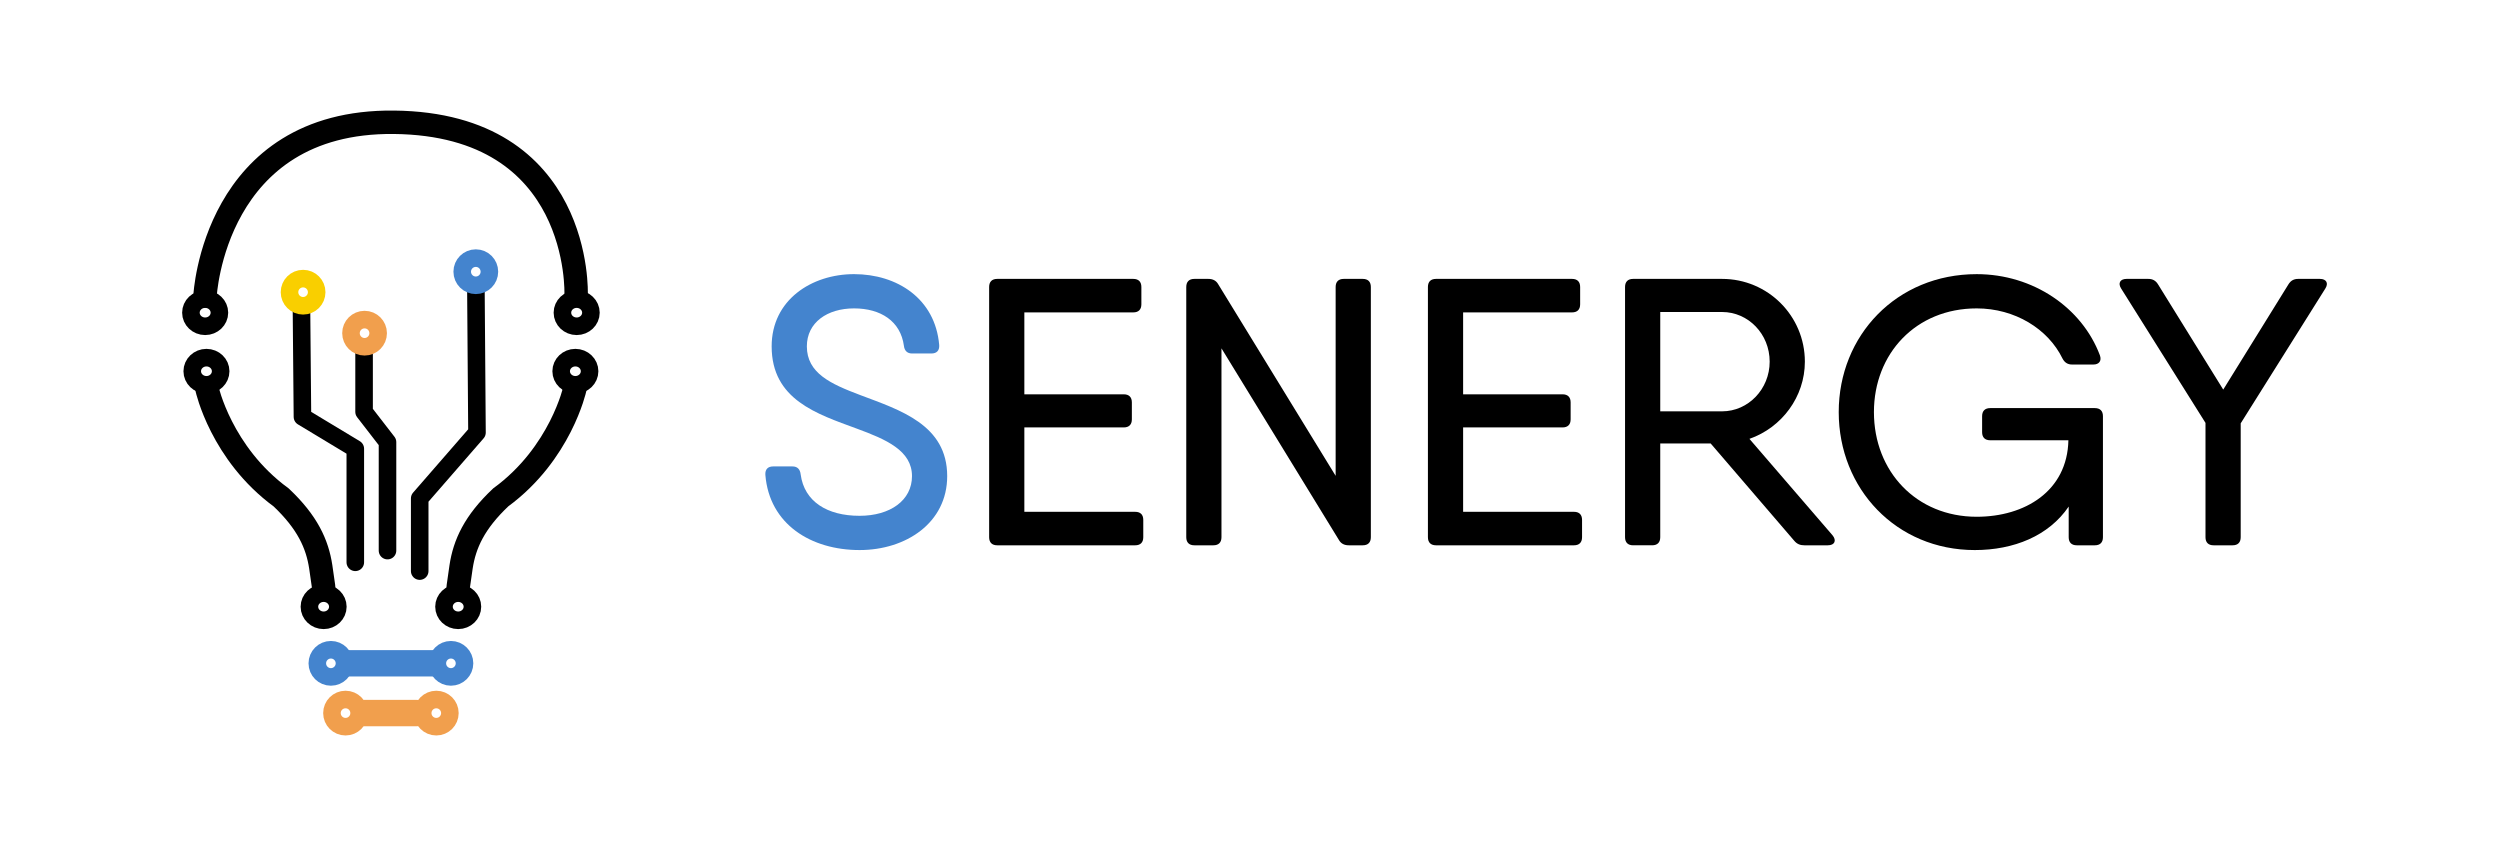 <?xml version="1.0" encoding="utf-8"?>
<!-- Generator: Adobe Illustrator 16.0.0, SVG Export Plug-In . SVG Version: 6.00 Build 0)  -->
<!DOCTYPE svg PUBLIC "-//W3C//DTD SVG 1.1//EN" "http://www.w3.org/Graphics/SVG/1.1/DTD/svg11.dtd">
<svg version="1.1" id="Ebene_1" xmlns="http://www.w3.org/2000/svg" xmlns:xlink="http://www.w3.org/1999/xlink" x="0px" y="0px"
	 width="854px" height="290px" viewBox="0 0 854 290" enable-background="new 0 0 854 290" xml:space="preserve">
<g>
	<path fill="#4484CE" d="M261.45,162.224c-0.13-1.918,0.877-2.893,2.665-2.893h6.598c1.658,0,2.6,0.942,2.795,2.729
		c1.235,9.264,9.035,14.139,20.118,14.139c10.498,0,17.908-5.298,17.908-13.553c0-8.743-8.84-12.546-18.916-16.251
		c-13.553-5.005-29.023-9.848-29.023-28.081c0-15.861,13.65-24.668,28.146-24.668c14.625,0,27.724,8.288,29.089,24.213
		c0.13,1.918-0.877,2.893-2.665,2.893h-6.598c-1.657,0-2.6-0.942-2.795-2.633c-1.138-8.417-7.93-12.773-17.031-12.773
		c-9.133,0-16.121,4.811-16.121,12.968c0,9.165,8.158,12.838,18.233,16.641c13.585,5.135,29.707,10.107,29.707,27.691
		c0,15.958-14.074,25.253-29.934,25.253C277.083,187.9,262.815,179.125,261.45,162.224z"/>
	<path d="M390.542,177.597v5.915c0,1.789-0.976,2.764-2.763,2.764h-45.34h-1.787c-1.787,0-2.762-0.975-2.762-2.764V98.034
		c0-1.788,0.975-2.763,2.762-2.763h9.264h37.213c1.788,0,2.764,0.975,2.764,2.763v5.915c0,1.788-0.976,2.763-2.764,2.763h-37.213
		v27.984h33.963c1.788,0,2.764,0.975,2.764,2.763v5.785c0,1.787-0.976,2.763-2.764,2.763h-33.963v28.828h37.863
		C389.566,174.834,390.542,175.809,390.542,177.597z"/>
	<path d="M459.018,95.271h6.5c1.789,0,2.764,0.975,2.764,2.763v85.478c0,1.789-0.975,2.764-2.764,2.764h-4.777
		c-1.494,0-2.633-0.553-3.348-1.787l-40.139-65.491v64.514c0,1.789-0.975,2.764-2.763,2.764h-6.5c-1.788,0-2.763-0.975-2.763-2.764
		V98.034c0-1.788,0.975-2.763,2.763-2.763h4.777c1.495,0,2.633,0.553,3.348,1.788l40.14,65.49V98.034
		C456.256,96.247,457.23,95.271,459.018,95.271z"/>
	<path d="M540.43,177.597v5.915c0,1.789-0.975,2.764-2.762,2.764h-45.34h-1.787c-1.787,0-2.764-0.975-2.764-2.764V98.034
		c0-1.788,0.977-2.763,2.764-2.763h9.262h37.215c1.787,0,2.762,0.975,2.762,2.763v5.915c0,1.788-0.975,2.763-2.762,2.763h-37.215
		v27.984h33.965c1.787,0,2.762,0.975,2.762,2.763v5.785c0,1.787-0.975,2.763-2.762,2.763h-33.965v28.828h37.865
		C539.455,174.834,540.43,175.809,540.43,177.597z"/>
	<path d="M624.408,186.275h-8.061c-1.396,0-2.502-0.424-3.445-1.561l-28.529-33.216h-17.232v32.013c0,1.789-0.975,2.764-2.762,2.764
		h-6.5c-1.787,0-2.764-0.975-2.764-2.764V98.034c0-1.788,0.977-2.763,2.764-2.763h9.262h21.127
		c15.633,0,28.275,12.643,28.275,28.276c0,12.027-7.904,22.509-18.939,26.37l28.365,32.913
		C627.463,184.617,626.748,186.275,624.408,186.275z M567.141,140.513h21.127c8.938,0,16.25-7.605,16.25-16.966
		c0-9.458-7.313-16.965-16.25-16.965h-21.127V140.513z"/>
	<path d="M718.365,142.17v8.224v33.118c0,1.789-0.975,2.764-2.762,2.764h-6.176c-1.787,0-2.762-0.975-2.762-2.764v-10.47
		c-6.824,10.05-18.807,14.859-32.08,14.859c-26.813,0-46.477-20.931-46.477-47.127c0-26.195,19.793-47.126,47.127-47.126
		c19.307,0,35.979,11.473,42.09,27.723c0.682,1.918-0.293,3.153-2.244,3.153h-7.246c-1.527,0-2.568-0.683-3.283-2.048
		c-4.939-10.141-16.283-17.128-29.316-17.128c-20.801,0-35.102,15.471-35.102,35.426c0,20.281,14.496,35.752,35.102,35.752
		c16.449,0,30.963-8.743,31.328-26.131h-26.711c-1.789,0-2.764-0.976-2.764-2.763v-5.461c0-1.787,0.975-2.763,2.764-2.763h35.75
		C717.391,139.408,718.365,140.383,718.365,142.17z"/>
	<path d="M794.318,98.586l-28.895,46.027v38.898c0,1.789-0.975,2.764-2.762,2.764h-6.502c-1.787,0-2.762-0.975-2.762-2.764v-39.054
		l-28.797-45.871c-1.201-1.853-0.357-3.315,1.82-3.315h7.477c1.43,0,2.502,0.585,3.281,1.853l22.281,35.96l22.279-35.96
		c0.781-1.268,1.854-1.853,3.283-1.853h7.475C794.676,95.271,795.52,96.734,794.318,98.586z"/>
</g>
<g>
	<g>
		
			<line fill="none" stroke="#F19F4D" stroke-width="9" stroke-linecap="round" stroke-miterlimit="10" x1="124.371" y1="243.583" x2="142.371" y2="243.583"/>
		<path fill="none" stroke="#F19F4D" stroke-width="6" stroke-miterlimit="10" d="M153.68,243.593c0,2.566-2.08,4.645-4.644,4.645
			c-2.564,0-4.642-2.078-4.642-4.645c0-2.559,2.076-4.639,4.642-4.639C151.6,238.954,153.68,241.034,153.68,243.593z"/>
		<path fill="none" stroke="#F19F4D" stroke-width="6" stroke-miterlimit="10" d="M122.679,243.593c0,2.566-2.079,4.645-4.643,4.645
			c-2.564,0-4.642-2.078-4.642-4.645c0-2.559,2.076-4.639,4.642-4.639C120.6,238.954,122.679,241.034,122.679,243.593z"/>
	</g>
	<g>
		
			<line fill="none" stroke="#4484CE" stroke-width="9" stroke-miterlimit="10" x1="116.371" y1="226.583" x2="151.371" y2="226.583"/>
		<path fill="none" stroke="#4484CE" stroke-width="6" stroke-miterlimit="10" d="M158.68,226.593c0,2.566-2.08,4.645-4.644,4.645
			c-2.564,0-4.642-2.078-4.642-4.645c0-2.559,2.076-4.639,4.642-4.639C156.6,221.954,158.68,224.034,158.68,226.593z"/>
		<path fill="none" stroke="#4484CE" stroke-width="6" stroke-miterlimit="10" d="M117.679,226.593c0,2.566-2.079,4.645-4.643,4.645
			c-2.564,0-4.642-2.078-4.642-4.645c0-2.559,2.076-4.639,4.642-4.639C115.6,221.954,117.679,224.034,117.679,226.593z"/>
	</g>
	<path fill="none" stroke="#000000" stroke-width="6" stroke-miterlimit="10" d="M201.857,106.811c0,2.566-2.182,4.646-4.869,4.646
		s-4.867-2.079-4.867-4.646c0-2.558,2.18-4.639,4.867-4.639S201.857,104.252,201.857,106.811z"/>
	<path fill="none" stroke="#000000" stroke-width="8" stroke-linecap="round" stroke-linejoin="round" stroke-miterlimit="10" d="
		M70.036,101.101c0,0,3.001-59.969,64.535-59.333c64.536,0.667,62.233,58.85,62.233,58.85"/>
	<path fill="none" stroke="#000000" stroke-width="6" stroke-miterlimit="10" d="M74.952,106.811c0,2.566-2.181,4.646-4.869,4.646
		s-4.866-2.079-4.866-4.646c0-2.558,2.178-4.639,4.866-4.639S74.952,104.252,74.952,106.811z"/>
	<g>
		<g>
			<path fill="none" stroke="#000000" stroke-width="6" stroke-miterlimit="10" d="M70.525,122.171c2.68,0,4.854,2.081,4.854,4.639
				c0,2.567-2.174,4.646-4.854,4.646s-4.856-2.08-4.856-4.646C65.669,124.252,67.845,122.171,70.525,122.171z"/>
			<path fill="none" stroke="#000000" stroke-width="8" stroke-linecap="round" stroke-miterlimit="10" d="M110.57,200.933
				c0,0,0.178,0.521-1-7.283c-1.179-7.807-4.532-15.232-13.532-23.732c-20.5-15-25.34-37.149-25.34-37.149"/>
			<path fill="none" stroke="#000000" stroke-width="6" stroke-miterlimit="10" d="M110.552,202.611
				c2.682,0,4.854,2.082,4.854,4.639c0,2.568-2.173,4.646-4.854,4.646c-2.682,0-4.857-2.08-4.857-4.646
				C105.694,204.693,107.869,202.611,110.552,202.611z"/>
		</g>
		<g>
			<path fill="none" stroke="#000000" stroke-width="6" stroke-miterlimit="10" d="M201.405,126.811
				c0,2.566-2.176,4.646-4.856,4.646s-4.854-2.079-4.854-4.646c0-2.558,2.175-4.639,4.854-4.639
				C199.229,122.171,201.405,124.252,201.405,126.811z"/>
			<path fill="none" stroke="#000000" stroke-width="8" stroke-linecap="round" stroke-miterlimit="10" d="M196.376,132.768
				c0,0-4.839,22.149-25.339,37.149c-9,8.5-12.354,15.926-13.533,23.732c-1.178,7.805-1,7.283-1,7.283"/>
			<path fill="none" stroke="#000000" stroke-width="6" stroke-miterlimit="10" d="M161.38,207.25c0,2.566-2.176,4.646-4.857,4.646
				c-2.681,0-4.854-2.078-4.854-4.646c0-2.557,2.172-4.639,4.854-4.639C159.205,202.611,161.38,204.693,161.38,207.25z"/>
		</g>
	</g>
	<g>
		<g>
			
				<polyline fill="none" stroke="#000000" stroke-width="6" stroke-linecap="round" stroke-linejoin="round" stroke-miterlimit="10" points="
				143.371,195.083 143.371,170.256 162.936,147.768 162.569,98.844 			"/>
			<path fill="none" stroke="#4484CE" stroke-width="6" stroke-miterlimit="10" d="M167.18,92.811c0,2.566-2.08,4.646-4.644,4.646
				c-2.564,0-4.642-2.079-4.642-4.646c0-2.558,2.077-4.639,4.642-4.639C165.1,88.171,167.18,90.252,167.18,92.811z"/>
		</g>
		<g>
			
				<polyline fill="none" stroke="#000000" stroke-width="6" stroke-linecap="round" stroke-linejoin="round" stroke-miterlimit="10" points="
				132.371,188.083 132.371,151.03 124.371,140.688 124.371,119.083 			"/>
			<path fill="none" stroke="#F19F4D" stroke-width="6" stroke-miterlimit="10" d="M129.179,113.811
				c0,2.566-2.079,4.646-4.643,4.646c-2.564,0-4.642-2.079-4.642-4.646c0-2.558,2.076-4.639,4.642-4.639
				C127.1,109.171,129.179,111.252,129.179,113.811z"/>
		</g>
		<g>
			
				<polyline fill="none" stroke="#000000" stroke-width="6" stroke-linecap="round" stroke-linejoin="round" stroke-miterlimit="10" points="
				121.371,192.083 121.371,153.282 103.316,142.396 102.984,105.592 			"/>
			<path fill="none" stroke="#F9CF00" stroke-width="6" stroke-miterlimit="10" d="M108.179,99.811c0,2.566-2.079,4.646-4.643,4.646
				c-2.564,0-4.642-2.079-4.642-4.646c0-2.558,2.076-4.639,4.642-4.639C106.1,95.171,108.179,97.252,108.179,99.811z"/>
		</g>
	</g>
</g>
</svg>
